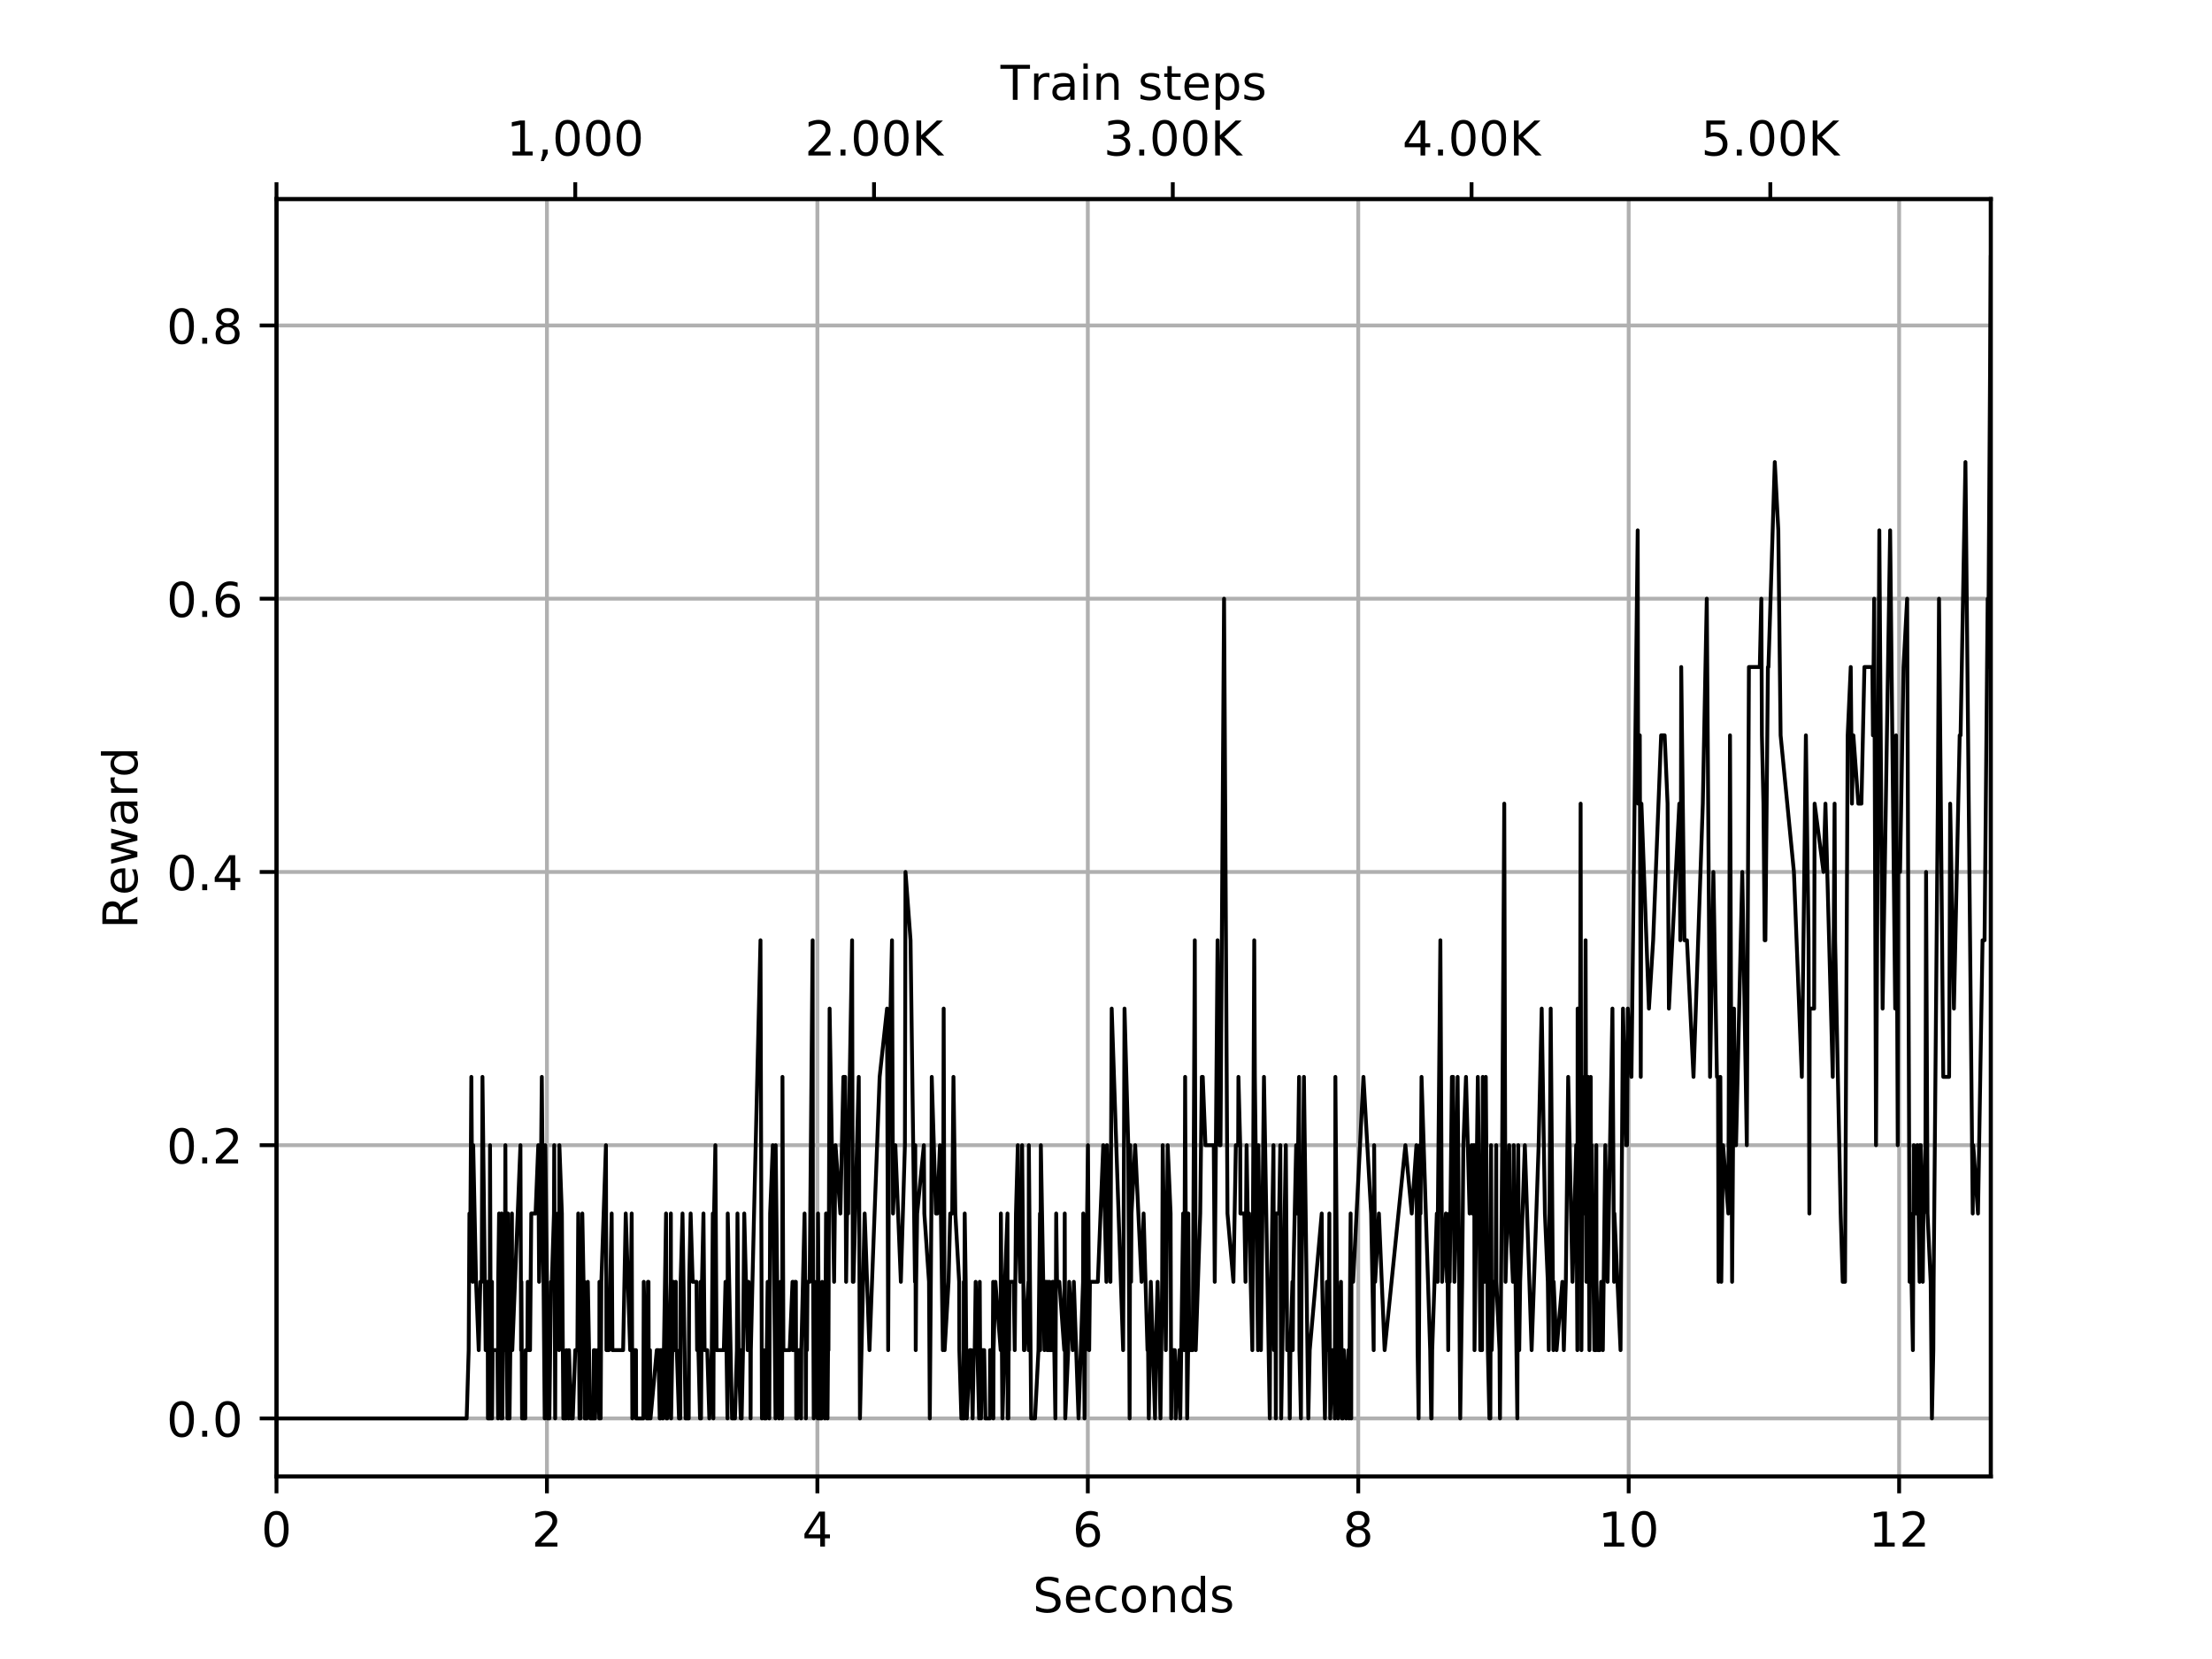 <?xml version="1.0" encoding="utf-8" standalone="no"?>
<!DOCTYPE svg PUBLIC "-//W3C//DTD SVG 1.1//EN"
  "http://www.w3.org/Graphics/SVG/1.1/DTD/svg11.dtd">
<!-- Created with matplotlib (https://matplotlib.org/) -->
<svg height="345.6pt" version="1.1" viewBox="0 0 460.8 345.6" width="460.8pt" xmlns="http://www.w3.org/2000/svg" xmlns:xlink="http://www.w3.org/1999/xlink">
 <defs>
  <style type="text/css">
*{stroke-linecap:butt;stroke-linejoin:round;}
  </style>
 </defs>
 <g id="figure_1">
  <g id="patch_1">
   <path d="M 0 345.6
L 460.8 345.6
L 460.8 0
L 0 0
z
" style="fill:#ffffff;"/>
  </g>
  <g id="axes_1">
   <g id="patch_2">
    <path d="M 57.6 307.584
L 414.72 307.584
L 414.72 41.472
L 57.6 41.472
z
" style="fill:#ffffff;"/>
   </g>
   <g id="matplotlib.axis_1">
    <g id="xtick_1">
     <g id="line2d_1">
      <path clip-path="url(#p92e8fdfe75)" d="M 57.6 307.584
L 57.6 41.472
" style="fill:none;stroke:#b0b0b0;stroke-linecap:square;stroke-width:0.8;"/>
     </g>
     <g id="line2d_2">
      <defs>
       <path d="M 0 0
L 0 3.5
" id="mfa747bf533" style="stroke:#000000;stroke-width:0.8;"/>
      </defs>
      <g>
       <use style="stroke:#000000;stroke-width:0.8;" x="57.6" xlink:href="#mfa747bf533" y="307.584"/>
      </g>
     </g>
     <g id="text_1">
      <!-- 0 -->
      <defs>
       <path d="M 31.781 66.406
Q 24.172 66.406 20.328 58.906
Q 16.5 51.422 16.5 36.375
Q 16.5 21.391 20.328 13.891
Q 24.172 6.391 31.781 6.391
Q 39.453 6.391 43.281 13.891
Q 47.125 21.391 47.125 36.375
Q 47.125 51.422 43.281 58.906
Q 39.453 66.406 31.781 66.406
z
M 31.781 74.219
Q 44.047 74.219 50.516 64.516
Q 56.984 54.828 56.984 36.375
Q 56.984 17.969 50.516 8.266
Q 44.047 -1.422 31.781 -1.422
Q 19.531 -1.422 13.062 8.266
Q 6.594 17.969 6.594 36.375
Q 6.594 54.828 13.062 64.516
Q 19.531 74.219 31.781 74.219
z
" id="DejaVuSans-48"/>
      </defs>
      <g transform="translate(54.419 322.182)scale(0.1 -0.1)">
       <use xlink:href="#DejaVuSans-48"/>
      </g>
     </g>
    </g>
    <g id="xtick_2">
     <g id="line2d_3">
      <path clip-path="url(#p92e8fdfe75)" d="M 113.937 307.584
L 113.937 41.472
" style="fill:none;stroke:#b0b0b0;stroke-linecap:square;stroke-width:0.8;"/>
     </g>
     <g id="line2d_4">
      <g>
       <use style="stroke:#000000;stroke-width:0.8;" x="113.937" xlink:href="#mfa747bf533" y="307.584"/>
      </g>
     </g>
     <g id="text_2">
      <!-- 2 -->
      <defs>
       <path d="M 19.188 8.297
L 53.609 8.297
L 53.609 0
L 7.328 0
L 7.328 8.297
Q 12.938 14.109 22.625 23.891
Q 32.328 33.688 34.812 36.531
Q 39.547 41.844 41.422 45.531
Q 43.312 49.219 43.312 52.781
Q 43.312 58.594 39.234 62.25
Q 35.156 65.922 28.609 65.922
Q 23.969 65.922 18.812 64.312
Q 13.672 62.703 7.812 59.422
L 7.812 69.391
Q 13.766 71.781 18.938 73
Q 24.125 74.219 28.422 74.219
Q 39.75 74.219 46.484 68.547
Q 53.219 62.891 53.219 53.422
Q 53.219 48.922 51.531 44.891
Q 49.859 40.875 45.406 35.406
Q 44.188 33.984 37.641 27.219
Q 31.109 20.453 19.188 8.297
z
" id="DejaVuSans-50"/>
      </defs>
      <g transform="translate(110.756 322.182)scale(0.1 -0.1)">
       <use xlink:href="#DejaVuSans-50"/>
      </g>
     </g>
    </g>
    <g id="xtick_3">
     <g id="line2d_5">
      <path clip-path="url(#p92e8fdfe75)" d="M 170.275 307.584
L 170.275 41.472
" style="fill:none;stroke:#b0b0b0;stroke-linecap:square;stroke-width:0.8;"/>
     </g>
     <g id="line2d_6">
      <g>
       <use style="stroke:#000000;stroke-width:0.8;" x="170.275" xlink:href="#mfa747bf533" y="307.584"/>
      </g>
     </g>
     <g id="text_3">
      <!-- 4 -->
      <defs>
       <path d="M 37.797 64.312
L 12.891 25.391
L 37.797 25.391
z
M 35.203 72.906
L 47.609 72.906
L 47.609 25.391
L 58.016 25.391
L 58.016 17.188
L 47.609 17.188
L 47.609 0
L 37.797 0
L 37.797 17.188
L 4.891 17.188
L 4.891 26.703
z
" id="DejaVuSans-52"/>
      </defs>
      <g transform="translate(167.093 322.182)scale(0.1 -0.1)">
       <use xlink:href="#DejaVuSans-52"/>
      </g>
     </g>
    </g>
    <g id="xtick_4">
     <g id="line2d_7">
      <path clip-path="url(#p92e8fdfe75)" d="M 226.612 307.584
L 226.612 41.472
" style="fill:none;stroke:#b0b0b0;stroke-linecap:square;stroke-width:0.8;"/>
     </g>
     <g id="line2d_8">
      <g>
       <use style="stroke:#000000;stroke-width:0.8;" x="226.612" xlink:href="#mfa747bf533" y="307.584"/>
      </g>
     </g>
     <g id="text_4">
      <!-- 6 -->
      <defs>
       <path d="M 33.016 40.375
Q 26.375 40.375 22.484 35.828
Q 18.609 31.297 18.609 23.391
Q 18.609 15.531 22.484 10.953
Q 26.375 6.391 33.016 6.391
Q 39.656 6.391 43.531 10.953
Q 47.406 15.531 47.406 23.391
Q 47.406 31.297 43.531 35.828
Q 39.656 40.375 33.016 40.375
z
M 52.594 71.297
L 52.594 62.312
Q 48.875 64.062 45.094 64.984
Q 41.312 65.922 37.594 65.922
Q 27.828 65.922 22.672 59.328
Q 17.531 52.734 16.797 39.406
Q 19.672 43.656 24.016 45.922
Q 28.375 48.188 33.594 48.188
Q 44.578 48.188 50.953 41.516
Q 57.328 34.859 57.328 23.391
Q 57.328 12.156 50.688 5.359
Q 44.047 -1.422 33.016 -1.422
Q 20.359 -1.422 13.672 8.266
Q 6.984 17.969 6.984 36.375
Q 6.984 53.656 15.188 63.938
Q 23.391 74.219 37.203 74.219
Q 40.922 74.219 44.703 73.484
Q 48.484 72.75 52.594 71.297
z
" id="DejaVuSans-54"/>
      </defs>
      <g transform="translate(223.431 322.182)scale(0.1 -0.1)">
       <use xlink:href="#DejaVuSans-54"/>
      </g>
     </g>
    </g>
    <g id="xtick_5">
     <g id="line2d_9">
      <path clip-path="url(#p92e8fdfe75)" d="M 282.949 307.584
L 282.949 41.472
" style="fill:none;stroke:#b0b0b0;stroke-linecap:square;stroke-width:0.8;"/>
     </g>
     <g id="line2d_10">
      <g>
       <use style="stroke:#000000;stroke-width:0.8;" x="282.949" xlink:href="#mfa747bf533" y="307.584"/>
      </g>
     </g>
     <g id="text_5">
      <!-- 8 -->
      <defs>
       <path d="M 31.781 34.625
Q 24.75 34.625 20.719 30.859
Q 16.703 27.094 16.703 20.516
Q 16.703 13.922 20.719 10.156
Q 24.75 6.391 31.781 6.391
Q 38.812 6.391 42.859 10.172
Q 46.922 13.969 46.922 20.516
Q 46.922 27.094 42.891 30.859
Q 38.875 34.625 31.781 34.625
z
M 21.922 38.812
Q 15.578 40.375 12.031 44.719
Q 8.5 49.078 8.5 55.328
Q 8.5 64.062 14.719 69.141
Q 20.953 74.219 31.781 74.219
Q 42.672 74.219 48.875 69.141
Q 55.078 64.062 55.078 55.328
Q 55.078 49.078 51.531 44.719
Q 48 40.375 41.703 38.812
Q 48.828 37.156 52.797 32.312
Q 56.781 27.484 56.781 20.516
Q 56.781 9.906 50.312 4.234
Q 43.844 -1.422 31.781 -1.422
Q 19.734 -1.422 13.25 4.234
Q 6.781 9.906 6.781 20.516
Q 6.781 27.484 10.781 32.312
Q 14.797 37.156 21.922 38.812
z
M 18.312 54.391
Q 18.312 48.734 21.844 45.562
Q 25.391 42.391 31.781 42.391
Q 38.141 42.391 41.719 45.562
Q 45.312 48.734 45.312 54.391
Q 45.312 60.062 41.719 63.234
Q 38.141 66.406 31.781 66.406
Q 25.391 66.406 21.844 63.234
Q 18.312 60.062 18.312 54.391
z
" id="DejaVuSans-56"/>
      </defs>
      <g transform="translate(279.768 322.182)scale(0.1 -0.1)">
       <use xlink:href="#DejaVuSans-56"/>
      </g>
     </g>
    </g>
    <g id="xtick_6">
     <g id="line2d_11">
      <path clip-path="url(#p92e8fdfe75)" d="M 339.286 307.584
L 339.286 41.472
" style="fill:none;stroke:#b0b0b0;stroke-linecap:square;stroke-width:0.8;"/>
     </g>
     <g id="line2d_12">
      <g>
       <use style="stroke:#000000;stroke-width:0.8;" x="339.286" xlink:href="#mfa747bf533" y="307.584"/>
      </g>
     </g>
     <g id="text_6">
      <!-- 10 -->
      <defs>
       <path d="M 12.406 8.297
L 28.516 8.297
L 28.516 63.922
L 10.984 60.406
L 10.984 69.391
L 28.422 72.906
L 38.281 72.906
L 38.281 8.297
L 54.391 8.297
L 54.391 0
L 12.406 0
z
" id="DejaVuSans-49"/>
      </defs>
      <g transform="translate(332.924 322.182)scale(0.1 -0.1)">
       <use xlink:href="#DejaVuSans-49"/>
       <use x="63.623" xlink:href="#DejaVuSans-48"/>
      </g>
     </g>
    </g>
    <g id="xtick_7">
     <g id="line2d_13">
      <path clip-path="url(#p92e8fdfe75)" d="M 395.624 307.584
L 395.624 41.472
" style="fill:none;stroke:#b0b0b0;stroke-linecap:square;stroke-width:0.8;"/>
     </g>
     <g id="line2d_14">
      <g>
       <use style="stroke:#000000;stroke-width:0.8;" x="395.624" xlink:href="#mfa747bf533" y="307.584"/>
      </g>
     </g>
     <g id="text_7">
      <!-- 12 -->
      <g transform="translate(389.261 322.182)scale(0.1 -0.1)">
       <use xlink:href="#DejaVuSans-49"/>
       <use x="63.623" xlink:href="#DejaVuSans-50"/>
      </g>
     </g>
    </g>
    <g id="text_8">
     <!-- Seconds -->
     <defs>
      <path d="M 53.516 70.516
L 53.516 60.891
Q 47.906 63.578 42.922 64.891
Q 37.938 66.219 33.297 66.219
Q 25.25 66.219 20.875 63.094
Q 16.5 59.969 16.5 54.203
Q 16.5 49.359 19.406 46.891
Q 22.312 44.438 30.422 42.922
L 36.375 41.703
Q 47.406 39.594 52.656 34.297
Q 57.906 29 57.906 20.125
Q 57.906 9.516 50.797 4.047
Q 43.703 -1.422 29.984 -1.422
Q 24.812 -1.422 18.969 -0.25
Q 13.141 0.922 6.891 3.219
L 6.891 13.375
Q 12.891 10.016 18.656 8.297
Q 24.422 6.594 29.984 6.594
Q 38.422 6.594 43.016 9.906
Q 47.609 13.234 47.609 19.391
Q 47.609 24.75 44.312 27.781
Q 41.016 30.812 33.5 32.328
L 27.484 33.5
Q 16.453 35.688 11.516 40.375
Q 6.594 45.062 6.594 53.422
Q 6.594 63.094 13.406 68.656
Q 20.219 74.219 32.172 74.219
Q 37.312 74.219 42.625 73.281
Q 47.953 72.359 53.516 70.516
z
" id="DejaVuSans-83"/>
      <path d="M 56.203 29.594
L 56.203 25.203
L 14.891 25.203
Q 15.484 15.922 20.484 11.062
Q 25.484 6.203 34.422 6.203
Q 39.594 6.203 44.453 7.469
Q 49.312 8.734 54.109 11.281
L 54.109 2.781
Q 49.266 0.734 44.188 -0.344
Q 39.109 -1.422 33.891 -1.422
Q 20.797 -1.422 13.156 6.188
Q 5.516 13.812 5.516 26.812
Q 5.516 40.234 12.766 48.109
Q 20.016 56 32.328 56
Q 43.359 56 49.781 48.891
Q 56.203 41.797 56.203 29.594
z
M 47.219 32.234
Q 47.125 39.594 43.094 43.984
Q 39.062 48.391 32.422 48.391
Q 24.906 48.391 20.391 44.141
Q 15.875 39.891 15.188 32.172
z
" id="DejaVuSans-101"/>
      <path d="M 48.781 52.594
L 48.781 44.188
Q 44.969 46.297 41.141 47.344
Q 37.312 48.391 33.406 48.391
Q 24.656 48.391 19.812 42.844
Q 14.984 37.312 14.984 27.297
Q 14.984 17.281 19.812 11.734
Q 24.656 6.203 33.406 6.203
Q 37.312 6.203 41.141 7.25
Q 44.969 8.297 48.781 10.406
L 48.781 2.094
Q 45.016 0.344 40.984 -0.531
Q 36.969 -1.422 32.422 -1.422
Q 20.062 -1.422 12.781 6.344
Q 5.516 14.109 5.516 27.297
Q 5.516 40.672 12.859 48.328
Q 20.219 56 33.016 56
Q 37.156 56 41.109 55.141
Q 45.062 54.297 48.781 52.594
z
" id="DejaVuSans-99"/>
      <path d="M 30.609 48.391
Q 23.391 48.391 19.188 42.75
Q 14.984 37.109 14.984 27.297
Q 14.984 17.484 19.156 11.844
Q 23.344 6.203 30.609 6.203
Q 37.797 6.203 41.984 11.859
Q 46.188 17.531 46.188 27.297
Q 46.188 37.016 41.984 42.703
Q 37.797 48.391 30.609 48.391
z
M 30.609 56
Q 42.328 56 49.016 48.375
Q 55.719 40.766 55.719 27.297
Q 55.719 13.875 49.016 6.219
Q 42.328 -1.422 30.609 -1.422
Q 18.844 -1.422 12.172 6.219
Q 5.516 13.875 5.516 27.297
Q 5.516 40.766 12.172 48.375
Q 18.844 56 30.609 56
z
" id="DejaVuSans-111"/>
      <path d="M 54.891 33.016
L 54.891 0
L 45.906 0
L 45.906 32.719
Q 45.906 40.484 42.875 44.328
Q 39.844 48.188 33.797 48.188
Q 26.516 48.188 22.312 43.547
Q 18.109 38.922 18.109 30.906
L 18.109 0
L 9.078 0
L 9.078 54.688
L 18.109 54.688
L 18.109 46.188
Q 21.344 51.125 25.703 53.562
Q 30.078 56 35.797 56
Q 45.219 56 50.047 50.172
Q 54.891 44.344 54.891 33.016
z
" id="DejaVuSans-110"/>
      <path d="M 45.406 46.391
L 45.406 75.984
L 54.391 75.984
L 54.391 0
L 45.406 0
L 45.406 8.203
Q 42.578 3.328 38.25 0.953
Q 33.938 -1.422 27.875 -1.422
Q 17.969 -1.422 11.734 6.484
Q 5.516 14.406 5.516 27.297
Q 5.516 40.188 11.734 48.094
Q 17.969 56 27.875 56
Q 33.938 56 38.25 53.625
Q 42.578 51.266 45.406 46.391
z
M 14.797 27.297
Q 14.797 17.391 18.875 11.75
Q 22.953 6.109 30.078 6.109
Q 37.203 6.109 41.297 11.75
Q 45.406 17.391 45.406 27.297
Q 45.406 37.203 41.297 42.844
Q 37.203 48.484 30.078 48.484
Q 22.953 48.484 18.875 42.844
Q 14.797 37.203 14.797 27.297
z
" id="DejaVuSans-100"/>
      <path d="M 44.281 53.078
L 44.281 44.578
Q 40.484 46.531 36.375 47.5
Q 32.281 48.484 27.875 48.484
Q 21.188 48.484 17.844 46.438
Q 14.5 44.391 14.5 40.281
Q 14.5 37.156 16.891 35.375
Q 19.281 33.594 26.516 31.984
L 29.594 31.297
Q 39.156 29.25 43.188 25.516
Q 47.219 21.781 47.219 15.094
Q 47.219 7.469 41.188 3.016
Q 35.156 -1.422 24.609 -1.422
Q 20.219 -1.422 15.453 -0.562
Q 10.688 0.297 5.422 2
L 5.422 11.281
Q 10.406 8.688 15.234 7.391
Q 20.062 6.109 24.812 6.109
Q 31.156 6.109 34.562 8.281
Q 37.984 10.453 37.984 14.406
Q 37.984 18.062 35.516 20.016
Q 33.062 21.969 24.703 23.781
L 21.578 24.516
Q 13.234 26.266 9.516 29.906
Q 5.812 33.547 5.812 39.891
Q 5.812 47.609 11.281 51.797
Q 16.75 56 26.812 56
Q 31.781 56 36.172 55.266
Q 40.578 54.547 44.281 53.078
z
" id="DejaVuSans-115"/>
     </defs>
     <g transform="translate(215.153 335.861)scale(0.1 -0.1)">
      <use xlink:href="#DejaVuSans-83"/>
      <use x="63.477" xlink:href="#DejaVuSans-101"/>
      <use x="125" xlink:href="#DejaVuSans-99"/>
      <use x="179.98" xlink:href="#DejaVuSans-111"/>
      <use x="241.162" xlink:href="#DejaVuSans-110"/>
      <use x="304.541" xlink:href="#DejaVuSans-100"/>
      <use x="368.018" xlink:href="#DejaVuSans-115"/>
     </g>
    </g>
   </g>
   <g id="matplotlib.axis_2">
    <g id="ytick_1">
     <g id="line2d_15">
      <path clip-path="url(#p92e8fdfe75)" d="M 57.6 295.488
L 414.72 295.488
" style="fill:none;stroke:#b0b0b0;stroke-linecap:square;stroke-width:0.8;"/>
     </g>
     <g id="line2d_16">
      <defs>
       <path d="M 0 0
L -3.5 0
" id="m1d9b647644" style="stroke:#000000;stroke-width:0.8;"/>
      </defs>
      <g>
       <use style="stroke:#000000;stroke-width:0.8;" x="57.6" xlink:href="#m1d9b647644" y="295.488"/>
      </g>
     </g>
     <g id="text_9">
      <!-- 0.0 -->
      <defs>
       <path d="M 10.688 12.406
L 21 12.406
L 21 0
L 10.688 0
z
" id="DejaVuSans-46"/>
      </defs>
      <g transform="translate(34.697 299.287)scale(0.1 -0.1)">
       <use xlink:href="#DejaVuSans-48"/>
       <use x="63.623" xlink:href="#DejaVuSans-46"/>
       <use x="95.41" xlink:href="#DejaVuSans-48"/>
      </g>
     </g>
    </g>
    <g id="ytick_2">
     <g id="line2d_17">
      <path clip-path="url(#p92e8fdfe75)" d="M 57.6 238.566
L 414.72 238.566
" style="fill:none;stroke:#b0b0b0;stroke-linecap:square;stroke-width:0.8;"/>
     </g>
     <g id="line2d_18">
      <g>
       <use style="stroke:#000000;stroke-width:0.8;" x="57.6" xlink:href="#m1d9b647644" y="238.566"/>
      </g>
     </g>
     <g id="text_10">
      <!-- 0.2 -->
      <g transform="translate(34.697 242.365)scale(0.1 -0.1)">
       <use xlink:href="#DejaVuSans-48"/>
       <use x="63.623" xlink:href="#DejaVuSans-46"/>
       <use x="95.41" xlink:href="#DejaVuSans-50"/>
      </g>
     </g>
    </g>
    <g id="ytick_3">
     <g id="line2d_19">
      <path clip-path="url(#p92e8fdfe75)" d="M 57.6 181.643
L 414.72 181.643
" style="fill:none;stroke:#b0b0b0;stroke-linecap:square;stroke-width:0.8;"/>
     </g>
     <g id="line2d_20">
      <g>
       <use style="stroke:#000000;stroke-width:0.8;" x="57.6" xlink:href="#m1d9b647644" y="181.643"/>
      </g>
     </g>
     <g id="text_11">
      <!-- 0.4 -->
      <g transform="translate(34.697 185.443)scale(0.1 -0.1)">
       <use xlink:href="#DejaVuSans-48"/>
       <use x="63.623" xlink:href="#DejaVuSans-46"/>
       <use x="95.41" xlink:href="#DejaVuSans-52"/>
      </g>
     </g>
    </g>
    <g id="ytick_4">
     <g id="line2d_21">
      <path clip-path="url(#p92e8fdfe75)" d="M 57.6 124.721
L 414.72 124.721
" style="fill:none;stroke:#b0b0b0;stroke-linecap:square;stroke-width:0.8;"/>
     </g>
     <g id="line2d_22">
      <g>
       <use style="stroke:#000000;stroke-width:0.8;" x="57.6" xlink:href="#m1d9b647644" y="124.721"/>
      </g>
     </g>
     <g id="text_12">
      <!-- 0.6 -->
      <g transform="translate(34.697 128.52)scale(0.1 -0.1)">
       <use xlink:href="#DejaVuSans-48"/>
       <use x="63.623" xlink:href="#DejaVuSans-46"/>
       <use x="95.41" xlink:href="#DejaVuSans-54"/>
      </g>
     </g>
    </g>
    <g id="ytick_5">
     <g id="line2d_23">
      <path clip-path="url(#p92e8fdfe75)" d="M 57.6 67.799
L 414.72 67.799
" style="fill:none;stroke:#b0b0b0;stroke-linecap:square;stroke-width:0.8;"/>
     </g>
     <g id="line2d_24">
      <g>
       <use style="stroke:#000000;stroke-width:0.8;" x="57.6" xlink:href="#m1d9b647644" y="67.799"/>
      </g>
     </g>
     <g id="text_13">
      <!-- 0.8 -->
      <g transform="translate(34.697 71.598)scale(0.1 -0.1)">
       <use xlink:href="#DejaVuSans-48"/>
       <use x="63.623" xlink:href="#DejaVuSans-46"/>
       <use x="95.41" xlink:href="#DejaVuSans-56"/>
      </g>
     </g>
    </g>
    <g id="text_14">
     <!-- Reward -->
     <defs>
      <path d="M 44.391 34.188
Q 47.562 33.109 50.562 29.594
Q 53.562 26.078 56.594 19.922
L 66.609 0
L 56 0
L 46.688 18.703
Q 43.062 26.031 39.672 28.422
Q 36.281 30.812 30.422 30.812
L 19.672 30.812
L 19.672 0
L 9.812 0
L 9.812 72.906
L 32.078 72.906
Q 44.578 72.906 50.734 67.672
Q 56.891 62.453 56.891 51.906
Q 56.891 45.016 53.688 40.469
Q 50.484 35.938 44.391 34.188
z
M 19.672 64.797
L 19.672 38.922
L 32.078 38.922
Q 39.203 38.922 42.844 42.219
Q 46.484 45.516 46.484 51.906
Q 46.484 58.297 42.844 61.547
Q 39.203 64.797 32.078 64.797
z
" id="DejaVuSans-82"/>
      <path d="M 4.203 54.688
L 13.188 54.688
L 24.422 12.016
L 35.594 54.688
L 46.188 54.688
L 57.422 12.016
L 68.609 54.688
L 77.594 54.688
L 63.281 0
L 52.688 0
L 40.922 44.828
L 29.109 0
L 18.5 0
z
" id="DejaVuSans-119"/>
      <path d="M 34.281 27.484
Q 23.391 27.484 19.188 25
Q 14.984 22.516 14.984 16.5
Q 14.984 11.719 18.141 8.906
Q 21.297 6.109 26.703 6.109
Q 34.188 6.109 38.703 11.406
Q 43.219 16.703 43.219 25.484
L 43.219 27.484
z
M 52.203 31.203
L 52.203 0
L 43.219 0
L 43.219 8.297
Q 40.141 3.328 35.547 0.953
Q 30.953 -1.422 24.312 -1.422
Q 15.922 -1.422 10.953 3.297
Q 6 8.016 6 15.922
Q 6 25.141 12.172 29.828
Q 18.359 34.516 30.609 34.516
L 43.219 34.516
L 43.219 35.406
Q 43.219 41.609 39.141 45
Q 35.062 48.391 27.688 48.391
Q 23 48.391 18.547 47.266
Q 14.109 46.141 10.016 43.891
L 10.016 52.203
Q 14.938 54.109 19.578 55.047
Q 24.219 56 28.609 56
Q 40.484 56 46.344 49.844
Q 52.203 43.703 52.203 31.203
z
" id="DejaVuSans-97"/>
      <path d="M 41.109 46.297
Q 39.594 47.172 37.812 47.578
Q 36.031 48 33.891 48
Q 26.266 48 22.188 43.047
Q 18.109 38.094 18.109 28.812
L 18.109 0
L 9.078 0
L 9.078 54.688
L 18.109 54.688
L 18.109 46.188
Q 20.953 51.172 25.484 53.578
Q 30.031 56 36.531 56
Q 37.453 56 38.578 55.875
Q 39.703 55.766 41.062 55.516
z
" id="DejaVuSans-114"/>
     </defs>
     <g transform="translate(28.617 193.458)rotate(-90)scale(0.1 -0.1)">
      <use xlink:href="#DejaVuSans-82"/>
      <use x="69.42" xlink:href="#DejaVuSans-101"/>
      <use x="130.943" xlink:href="#DejaVuSans-119"/>
      <use x="212.73" xlink:href="#DejaVuSans-97"/>
      <use x="274.01" xlink:href="#DejaVuSans-114"/>
      <use x="315.107" xlink:href="#DejaVuSans-100"/>
     </g>
    </g>
   </g>
   <g id="line2d_25">
    <path clip-path="url(#p92e8fdfe75)" d="M 57.6 295.488
L 97.218 295.488
L 97.635 281.257
L 97.791 252.796
L 98 252.796
L 98.189 224.335
L 98.486 267.027
L 98.578 238.566
L 99.171 267.027
L 99.728 281.257
L 100.063 267.027
L 100.35 267.027
L 100.506 224.335
L 101.17 281.257
L 101.409 281.257
L 101.585 267.027
L 101.647 295.488
L 101.997 295.488
L 102.083 238.566
L 102.275 295.488
L 102.36 295.488
L 102.48 267.027
L 102.51 295.488
L 102.628 281.257
L 103.619 281.257
L 103.748 295.488
L 103.779 267.027
L 103.969 252.796
L 104.369 295.488
L 104.493 252.796
L 104.649 295.488
L 104.77 281.257
L 105.125 281.257
L 105.28 238.566
L 105.418 281.257
L 105.47 267.027
L 105.701 295.488
L 105.814 252.796
L 105.845 295.488
L 105.903 281.257
L 106.103 267.027
L 106.143 295.488
L 106.645 252.796
L 106.721 281.257
L 108.416 238.566
L 108.557 281.257
L 108.618 267.027
L 108.754 295.488
L 109.423 295.488
L 109.495 281.257
L 109.864 281.257
L 109.939 267.027
L 110.221 281.257
L 110.418 281.257
L 110.677 252.796
L 111.566 252.796
L 112.133 238.566
L 112.308 267.027
L 112.598 252.796
L 112.871 224.335
L 113.469 295.488
L 113.595 238.566
L 113.933 267.027
L 114.042 295.488
L 114.443 295.488
L 114.779 267.027
L 114.959 267.027
L 115.399 252.796
L 115.456 238.566
L 115.652 295.488
L 115.745 267.027
L 115.785 281.257
L 116.123 267.027
L 116.203 252.796
L 116.459 281.257
L 116.53 238.566
L 117.05 252.796
L 117.351 295.488
L 117.444 281.257
L 117.495 295.488
L 117.888 295.488
L 118.047 281.257
L 118.45 295.488
L 118.532 281.257
L 118.998 295.488
L 119.318 295.488
L 119.834 281.257
L 120.275 281.257
L 120.462 252.796
L 120.721 295.488
L 120.931 295.488
L 121.308 252.796
L 121.563 267.027
L 121.767 267.027
L 121.817 295.488
L 122.236 295.488
L 122.457 267.027
L 122.969 295.488
L 123.672 295.488
L 123.713 281.257
L 123.888 295.488
L 123.93 281.257
L 123.955 295.488
L 124.509 281.257
L 124.844 295.488
L 124.877 267.027
L 125.126 295.488
L 125.275 267.027
L 126.229 238.566
L 126.331 281.257
L 126.836 281.257
L 127.423 252.796
L 127.579 281.257
L 129.809 281.257
L 130.351 252.796
L 131.276 281.257
L 131.592 252.796
L 131.728 295.488
L 132.139 281.257
L 132.487 281.257
L 132.517 295.488
L 134.009 295.488
L 134.105 267.027
L 134.752 295.488
L 134.893 295.488
L 134.977 267.027
L 135.094 267.027
L 135.158 295.488
L 135.276 281.257
L 135.4 281.257
L 135.516 295.488
L 136.817 281.257
L 137.155 281.257
L 137.43 295.488
L 137.511 281.257
L 137.568 295.488
L 137.596 281.257
L 137.862 281.257
L 138.082 295.488
L 138.751 252.796
L 138.849 295.488
L 138.992 295.488
L 139.715 267.027
L 139.751 252.796
L 139.807 295.488
L 140.289 267.027
L 140.326 281.257
L 140.654 281.257
L 140.79 267.027
L 140.851 281.257
L 140.99 281.257
L 141.451 295.488
L 141.721 295.488
L 141.789 267.027
L 142.182 252.796
L 142.822 295.488
L 143.471 295.488
L 143.564 267.027
L 143.873 252.796
L 144.302 267.027
L 145.091 267.027
L 145.218 281.257
L 145.489 281.257
L 145.828 295.488
L 145.949 267.027
L 146.035 295.488
L 146.239 267.027
L 146.544 252.796
L 146.78 281.257
L 147.34 281.257
L 147.769 295.488
L 148.275 281.257
L 148.492 252.796
L 148.609 295.488
L 148.751 252.796
L 149.022 238.566
L 149.279 281.257
L 150.784 281.257
L 151.135 267.027
L 151.548 295.488
L 151.603 252.796
L 152.5 295.488
L 153.109 295.488
L 153.507 281.257
L 153.629 252.796
L 153.857 281.257
L 154.315 295.488
L 154.359 281.257
L 154.5 295.488
L 154.785 281.257
L 155.042 252.796
L 155.75 281.257
L 155.935 267.027
L 156.302 281.257
L 156.365 295.488
L 156.417 281.257
L 158.423 195.874
L 158.726 295.488
L 159.011 281.257
L 159.255 295.488
L 159.409 295.488
L 159.49 281.257
L 159.559 295.488
L 159.911 267.027
L 159.982 267.027
L 160.252 295.488
L 160.431 252.796
L 160.994 238.566
L 161.553 295.488
L 161.586 238.566
L 162.062 281.257
L 162.189 281.257
L 162.304 295.488
L 162.439 281.257
L 162.556 281.257
L 162.615 267.027
L 162.678 281.257
L 162.93 295.488
L 163.003 224.335
L 163.196 281.257
L 164.514 281.257
L 165.09 267.027
L 165.118 281.257
L 165.215 267.027
L 165.311 281.257
L 165.496 281.257
L 165.628 267.027
L 165.792 267.027
L 165.867 295.488
L 166.08 295.488
L 166.413 281.257
L 166.802 281.257
L 166.876 295.488
L 166.93 281.257
L 167.606 252.796
L 167.744 267.027
L 167.888 295.488
L 167.943 267.027
L 168.103 281.257
L 168.22 267.027
L 168.668 267.027
L 169.286 195.874
L 169.333 252.796
L 169.516 295.488
L 169.718 267.027
L 170.328 295.488
L 170.415 252.796
L 170.496 267.027
L 170.529 295.488
L 171.128 295.488
L 171.276 267.027
L 171.85 295.488
L 172.079 252.796
L 172.267 267.027
L 172.386 295.488
L 172.497 281.257
L 172.581 281.257
L 172.823 210.104
L 173.758 267.027
L 174.056 238.566
L 175.064 252.796
L 175.69 224.335
L 176.064 224.335
L 176.263 267.027
L 176.447 252.796
L 176.696 252.796
L 176.772 238.566
L 177.506 195.874
L 177.664 267.027
L 177.795 267.027
L 178.896 224.335
L 179.144 295.488
L 180.125 252.796
L 181.129 281.257
L 183.248 224.335
L 184.786 210.104
L 185.021 281.257
L 185.084 267.027
L 185.204 224.335
L 185.819 195.874
L 186.038 252.796
L 186.52 238.566
L 187.665 267.027
L 188.509 238.566
L 188.632 181.643
L 189.681 195.874
L 190.61 267.027
L 190.665 238.566
L 190.763 281.257
L 190.854 267.027
L 191.062 252.796
L 192.455 238.566
L 192.559 252.796
L 193.529 267.027
L 193.695 295.488
L 194.016 252.796
L 194.101 224.335
L 194.975 252.796
L 195.249 252.796
L 195.806 238.566
L 196.413 281.257
L 196.586 210.104
L 196.787 281.257
L 197.601 267.027
L 197.95 252.796
L 198.362 252.796
L 198.623 224.335
L 199.014 252.796
L 199.81 267.027
L 199.848 281.257
L 200.27 295.488
L 200.743 295.488
L 200.78 267.027
L 200.811 295.488
L 200.968 252.796
L 201.173 267.027
L 201.398 295.488
L 202.039 281.257
L 202.311 281.257
L 202.618 295.488
L 202.845 281.257
L 203.049 281.257
L 203.248 267.027
L 203.961 295.488
L 204.098 267.027
L 204.167 281.257
L 204.362 295.488
L 204.548 281.257
L 205.024 281.257
L 205.284 295.488
L 206.222 295.488
L 206.253 281.257
L 206.82 281.257
L 206.893 267.027
L 206.929 295.488
L 206.977 281.257
L 207.361 267.027
L 208.459 281.257
L 208.501 252.796
L 208.821 295.488
L 209.253 281.257
L 209.352 267.027
L 209.877 252.796
L 209.913 295.488
L 210.057 295.488
L 210.151 267.027
L 210.197 281.257
L 210.281 267.027
L 211.161 267.027
L 211.385 281.257
L 211.642 252.796
L 212.032 238.566
L 212.084 252.796
L 212.539 267.027
L 212.79 252.796
L 212.926 238.566
L 213.308 281.257
L 213.398 281.257
L 214.245 267.027
L 214.285 281.257
L 214.326 238.566
L 214.809 295.488
L 215.61 295.488
L 216.33 281.257
L 216.651 252.796
L 216.689 281.257
L 216.827 238.566
L 217.575 281.257
L 217.745 267.027
L 218.023 267.027
L 218.157 281.257
L 218.295 267.027
L 218.405 281.257
L 218.598 281.257
L 218.642 267.027
L 218.798 281.257
L 219.133 281.257
L 219.256 267.027
L 219.401 267.027
L 219.854 295.488
L 220.025 252.796
L 220.196 267.027
L 220.682 267.027
L 221.706 281.257
L 221.805 252.796
L 221.912 295.488
L 222.527 281.257
L 222.733 267.027
L 223.473 281.257
L 223.698 267.027
L 224.681 295.488
L 225.616 267.027
L 225.659 252.796
L 225.926 295.488
L 225.997 281.257
L 226.126 281.257
L 226.638 238.566
L 226.897 281.257
L 227.053 267.027
L 228.701 267.027
L 229.827 238.566
L 230.486 267.027
L 230.596 238.566
L 231.322 267.027
L 231.589 210.104
L 233.971 281.257
L 234.259 210.104
L 235.037 238.566
L 235.322 295.488
L 235.446 238.566
L 235.623 267.027
L 235.707 252.796
L 236.476 238.566
L 237.814 267.027
L 238.231 252.796
L 239.043 281.257
L 239.172 281.257
L 239.314 295.488
L 239.735 267.027
L 240.615 295.488
L 240.76 281.257
L 241.148 267.027
L 241.745 295.488
L 242.098 267.027
L 242.216 238.566
L 242.858 281.257
L 243.252 238.566
L 243.857 252.796
L 243.98 295.488
L 244.106 281.257
L 244.737 281.257
L 244.912 295.488
L 245.707 281.257
L 245.871 295.488
L 246.468 252.796
L 246.696 281.257
L 246.884 224.335
L 247.123 281.257
L 247.246 281.257
L 247.304 295.488
L 247.51 281.257
L 247.54 252.796
L 247.75 281.257
L 248.47 281.257
L 248.897 195.874
L 249.092 281.257
L 250.026 252.796
L 250.363 224.335
L 250.555 224.335
L 251.117 238.566
L 252.849 238.566
L 253.053 267.027
L 253.644 195.874
L 254.058 238.566
L 254.253 238.566
L 254.993 124.721
L 255.707 252.796
L 256.943 267.027
L 257.449 238.566
L 257.93 238.566
L 257.988 224.335
L 258.356 238.566
L 258.404 252.796
L 259.222 252.796
L 259.461 267.027
L 259.685 238.566
L 259.913 252.796
L 260.198 252.796
L 260.886 281.257
L 261.282 195.874
L 261.408 224.335
L 262.064 281.257
L 262.145 238.566
L 262.672 281.257
L 263.306 224.335
L 264.519 295.488
L 264.577 281.257
L 265.288 238.566
L 265.401 281.257
L 265.651 252.796
L 265.772 295.488
L 265.862 252.796
L 266.465 252.796
L 266.71 238.566
L 266.889 295.488
L 267.863 238.566
L 268.143 281.257
L 268.561 281.257
L 268.68 295.488
L 268.811 281.257
L 269.235 267.027
L 269.309 281.257
L 269.397 267.027
L 270.019 238.566
L 270.226 252.796
L 270.62 224.335
L 270.691 281.257
L 271.009 295.488
L 271.143 267.027
L 271.633 224.335
L 272.545 295.488
L 272.84 281.257
L 275.338 252.796
L 275.436 267.027
L 276.009 295.488
L 276.417 267.027
L 276.746 281.257
L 276.928 252.796
L 276.951 267.027
L 277.109 295.488
L 277.585 281.257
L 277.82 281.257
L 278.062 295.488
L 278.184 224.335
L 278.736 295.488
L 278.912 281.257
L 279.352 267.027
L 279.553 295.488
L 279.739 295.488
L 279.945 281.257
L 280.438 295.488
L 280.887 281.257
L 281.029 295.488
L 281.361 252.796
L 281.488 295.488
L 281.525 267.027
L 281.88 267.027
L 284.032 224.335
L 285.636 252.796
L 286.162 281.257
L 286.26 238.566
L 286.468 267.027
L 287.25 252.796
L 288.445 281.257
L 292.77 238.566
L 294.092 252.796
L 295.071 238.566
L 295.311 281.257
L 295.522 295.488
L 295.809 238.566
L 295.92 252.796
L 296.132 224.335
L 297.933 281.257
L 298.146 295.488
L 298.225 295.488
L 298.354 281.257
L 299.319 252.796
L 299.477 267.027
L 299.532 252.796
L 300.057 195.874
L 300.414 267.027
L 301.206 252.796
L 301.441 267.027
L 301.581 267.027
L 301.69 281.257
L 301.915 252.796
L 301.993 267.027
L 302.46 224.335
L 302.704 224.335
L 302.986 267.027
L 303.283 252.796
L 303.652 224.335
L 304.193 295.488
L 304.596 267.027
L 304.847 238.566
L 305.392 224.335
L 306.148 252.796
L 306.57 238.566
L 306.731 252.796
L 306.89 238.566
L 307.113 238.566
L 307.169 281.257
L 307.858 224.335
L 308.198 252.796
L 308.37 281.257
L 308.742 281.257
L 308.898 224.335
L 309.259 267.027
L 309.518 224.335
L 309.946 281.257
L 310.27 295.488
L 310.464 295.488
L 310.617 238.566
L 310.753 281.257
L 311.132 267.027
L 311.559 267.027
L 311.694 238.566
L 311.728 267.027
L 312.377 281.257
L 312.471 295.488
L 312.932 238.566
L 313.365 167.413
L 313.63 267.027
L 314.395 238.566
L 314.515 252.796
L 315.172 267.027
L 315.335 238.566
L 316.091 295.488
L 316.276 238.566
L 316.483 281.257
L 316.675 267.027
L 317.652 238.566
L 319.065 281.257
L 320.529 238.566
L 321.167 210.104
L 321.837 252.796
L 322.438 267.027
L 322.633 281.257
L 323.038 210.104
L 323.603 281.257
L 323.657 267.027
L 324.259 281.257
L 325.466 267.027
L 325.775 281.257
L 326.192 267.027
L 326.682 224.335
L 327.582 267.027
L 328.354 238.566
L 328.598 281.257
L 328.651 210.104
L 329.118 238.566
L 329.274 167.413
L 329.438 281.257
L 329.686 238.566
L 329.985 224.335
L 330.128 252.796
L 330.307 195.874
L 330.482 267.027
L 330.594 238.566
L 330.765 252.796
L 330.824 224.335
L 331.106 281.257
L 331.378 224.335
L 331.474 267.027
L 331.6 238.566
L 332.137 281.257
L 332.491 281.257
L 332.544 238.566
L 332.578 267.027
L 332.881 281.257
L 333.266 281.257
L 333.558 267.027
L 333.9 281.257
L 334.415 238.566
L 334.891 267.027
L 335.901 210.104
L 336.247 267.027
L 336.308 252.796
L 337.59 281.257
L 338.097 210.104
L 338.769 238.566
L 338.932 238.566
L 339.106 210.104
L 339.861 224.335
L 341.164 110.49
L 341.256 167.413
L 341.596 153.182
L 341.8 224.335
L 341.94 167.413
L 343.504 210.104
L 344.383 195.874
L 346.042 153.182
L 346.775 153.182
L 347.386 167.413
L 347.666 210.104
L 349.834 167.413
L 350.043 195.874
L 350.155 181.643
L 350.228 138.952
L 350.896 195.874
L 351.426 195.874
L 352.787 224.335
L 354.729 167.413
L 355.553 124.721
L 356.233 224.335
L 356.927 181.643
L 357.672 224.335
L 357.893 224.335
L 358.008 267.027
L 358.38 224.335
L 358.578 267.027
L 358.946 238.566
L 360.045 252.796
L 360.391 153.182
L 360.829 267.027
L 361.221 210.104
L 361.457 238.566
L 361.651 238.566
L 362.953 181.643
L 363.894 238.566
L 364.331 138.952
L 366.599 138.952
L 366.916 124.721
L 367.037 153.182
L 367.358 167.413
L 367.615 195.874
L 367.766 195.874
L 368.29 138.952
L 368.401 138.952
L 369.72 96.26
L 370.455 110.49
L 370.934 153.182
L 373.707 181.643
L 375.356 224.335
L 376.201 153.182
L 376.753 195.874
L 376.926 252.796
L 376.997 210.104
L 377.916 210.104
L 378.019 167.413
L 379.867 181.643
L 380.273 167.413
L 381.795 224.335
L 382.18 167.413
L 382.288 195.874
L 383.445 252.796
L 383.868 267.027
L 384.348 267.027
L 384.907 153.182
L 385.544 138.952
L 385.795 167.413
L 386.09 153.182
L 387.123 167.413
L 387.769 167.413
L 388.392 138.952
L 390.047 138.952
L 390.169 153.182
L 390.426 124.721
L 390.806 238.566
L 391.498 110.49
L 392.181 210.104
L 393.751 110.49
L 394.805 210.104
L 394.982 153.182
L 395.334 238.566
L 395.42 181.643
L 395.815 181.643
L 396.541 138.952
L 397.293 124.721
L 397.807 267.027
L 397.92 252.796
L 398.49 281.257
L 398.678 238.566
L 399.149 252.796
L 399.406 238.566
L 399.887 267.027
L 399.939 238.566
L 400.132 238.566
L 400.549 267.027
L 400.681 252.796
L 400.727 252.796
L 401.111 238.566
L 401.238 181.643
L 401.54 252.796
L 402.195 267.027
L 402.454 295.488
L 402.746 281.257
L 402.812 267.027
L 403.682 167.413
L 403.933 124.721
L 404.819 224.335
L 406.034 224.335
L 406.257 167.413
L 407.039 210.104
L 408.239 153.182
L 408.425 153.182
L 409.437 96.26
L 410.954 252.796
L 411.064 238.566
L 412.053 252.796
L 413.002 195.874
L 413.42 195.874
L 414.07 124.721
L 414.167 138.952
L 414.72 53.568
L 414.72 53.568
" style="fill:none;stroke:#000000;stroke-linecap:square;stroke-width:0.8;"/>
   </g>
   <g id="patch_3">
    <path d="M 57.6 307.584
L 57.6 41.472
" style="fill:none;stroke:#000000;stroke-linecap:square;stroke-linejoin:miter;stroke-width:0.8;"/>
   </g>
   <g id="patch_4">
    <path d="M 414.72 307.584
L 414.72 41.472
" style="fill:none;stroke:#000000;stroke-linecap:square;stroke-linejoin:miter;stroke-width:0.8;"/>
   </g>
   <g id="patch_5">
    <path d="M 57.6 307.584
L 414.72 307.584
" style="fill:none;stroke:#000000;stroke-linecap:square;stroke-linejoin:miter;stroke-width:0.8;"/>
   </g>
   <g id="patch_6">
    <path d="M 57.6 41.472
L 414.72 41.472
" style="fill:none;stroke:#000000;stroke-linecap:square;stroke-linejoin:miter;stroke-width:0.8;"/>
   </g>
  </g>
  <g id="axes_2">
   <g id="matplotlib.axis_3">
    <g id="xtick_8">
     <g id="line2d_26">
      <defs>
       <path d="M 0 0
L 0 -3.5
" id="me5a85491fe" style="stroke:#000000;stroke-width:0.8;"/>
      </defs>
      <g>
       <use style="stroke:#000000;stroke-width:0.8;" x="57.6" xlink:href="#me5a85491fe" y="41.472"/>
      </g>
     </g>
    </g>
    <g id="xtick_9">
     <g id="line2d_27">
      <g>
       <use style="stroke:#000000;stroke-width:0.8;" x="119.838" xlink:href="#me5a85491fe" y="41.472"/>
      </g>
     </g>
     <g id="text_15">
      <!-- 1,000 -->
      <defs>
       <path d="M 11.719 12.406
L 22.016 12.406
L 22.016 4
L 14.016 -11.625
L 7.719 -11.625
L 11.719 4
z
" id="DejaVuSans-44"/>
      </defs>
      <g transform="translate(105.524 32.392)scale(0.1 -0.1)">
       <use xlink:href="#DejaVuSans-49"/>
       <use x="63.623" xlink:href="#DejaVuSans-44"/>
       <use x="95.41" xlink:href="#DejaVuSans-48"/>
       <use x="159.033" xlink:href="#DejaVuSans-48"/>
       <use x="222.656" xlink:href="#DejaVuSans-48"/>
      </g>
     </g>
    </g>
    <g id="xtick_10">
     <g id="line2d_28">
      <g>
       <use style="stroke:#000000;stroke-width:0.8;" x="182.075" xlink:href="#me5a85491fe" y="41.472"/>
      </g>
     </g>
     <g id="text_16">
      <!-- 2.00K -->
      <defs>
       <path d="M 9.812 72.906
L 19.672 72.906
L 19.672 42.094
L 52.391 72.906
L 65.094 72.906
L 28.906 38.922
L 67.672 0
L 54.688 0
L 19.672 35.109
L 19.672 0
L 9.812 0
z
" id="DejaVuSans-75"/>
      </defs>
      <g transform="translate(167.664 32.392)scale(0.1 -0.1)">
       <use xlink:href="#DejaVuSans-50"/>
       <use x="63.623" xlink:href="#DejaVuSans-46"/>
       <use x="95.41" xlink:href="#DejaVuSans-48"/>
       <use x="159.033" xlink:href="#DejaVuSans-48"/>
       <use x="222.656" xlink:href="#DejaVuSans-75"/>
      </g>
     </g>
    </g>
    <g id="xtick_11">
     <g id="line2d_29">
      <g>
       <use style="stroke:#000000;stroke-width:0.8;" x="244.313" xlink:href="#me5a85491fe" y="41.472"/>
      </g>
     </g>
     <g id="text_17">
      <!-- 3.00K -->
      <defs>
       <path d="M 40.578 39.312
Q 47.656 37.797 51.625 33
Q 55.609 28.219 55.609 21.188
Q 55.609 10.406 48.188 4.484
Q 40.766 -1.422 27.094 -1.422
Q 22.516 -1.422 17.656 -0.516
Q 12.797 0.391 7.625 2.203
L 7.625 11.719
Q 11.719 9.328 16.594 8.109
Q 21.484 6.891 26.812 6.891
Q 36.078 6.891 40.938 10.547
Q 45.797 14.203 45.797 21.188
Q 45.797 27.641 41.281 31.266
Q 36.766 34.906 28.719 34.906
L 20.219 34.906
L 20.219 43.016
L 29.109 43.016
Q 36.375 43.016 40.234 45.922
Q 44.094 48.828 44.094 54.297
Q 44.094 59.906 40.109 62.906
Q 36.141 65.922 28.719 65.922
Q 24.656 65.922 20.016 65.031
Q 15.375 64.156 9.812 62.312
L 9.812 71.094
Q 15.438 72.656 20.344 73.438
Q 25.25 74.219 29.594 74.219
Q 40.828 74.219 47.359 69.109
Q 53.906 64.016 53.906 55.328
Q 53.906 49.266 50.438 45.094
Q 46.969 40.922 40.578 39.312
z
" id="DejaVuSans-51"/>
      </defs>
      <g transform="translate(229.901 32.392)scale(0.1 -0.1)">
       <use xlink:href="#DejaVuSans-51"/>
       <use x="63.623" xlink:href="#DejaVuSans-46"/>
       <use x="95.41" xlink:href="#DejaVuSans-48"/>
       <use x="159.033" xlink:href="#DejaVuSans-48"/>
       <use x="222.656" xlink:href="#DejaVuSans-75"/>
      </g>
     </g>
    </g>
    <g id="xtick_12">
     <g id="line2d_30">
      <g>
       <use style="stroke:#000000;stroke-width:0.8;" x="306.551" xlink:href="#me5a85491fe" y="41.472"/>
      </g>
     </g>
     <g id="text_18">
      <!-- 4.00K -->
      <g transform="translate(292.139 32.392)scale(0.1 -0.1)">
       <use xlink:href="#DejaVuSans-52"/>
       <use x="63.623" xlink:href="#DejaVuSans-46"/>
       <use x="95.41" xlink:href="#DejaVuSans-48"/>
       <use x="159.033" xlink:href="#DejaVuSans-48"/>
       <use x="222.656" xlink:href="#DejaVuSans-75"/>
      </g>
     </g>
    </g>
    <g id="xtick_13">
     <g id="line2d_31">
      <g>
       <use style="stroke:#000000;stroke-width:0.8;" x="368.789" xlink:href="#me5a85491fe" y="41.472"/>
      </g>
     </g>
     <g id="text_19">
      <!-- 5.00K -->
      <defs>
       <path d="M 10.797 72.906
L 49.516 72.906
L 49.516 64.594
L 19.828 64.594
L 19.828 46.734
Q 21.969 47.469 24.109 47.828
Q 26.266 48.188 28.422 48.188
Q 40.625 48.188 47.75 41.5
Q 54.891 34.812 54.891 23.391
Q 54.891 11.625 47.562 5.094
Q 40.234 -1.422 26.906 -1.422
Q 22.312 -1.422 17.547 -0.641
Q 12.797 0.141 7.719 1.703
L 7.719 11.625
Q 12.109 9.234 16.797 8.062
Q 21.484 6.891 26.703 6.891
Q 35.156 6.891 40.078 11.328
Q 45.016 15.766 45.016 23.391
Q 45.016 31 40.078 35.438
Q 35.156 39.891 26.703 39.891
Q 22.75 39.891 18.812 39.016
Q 14.891 38.141 10.797 36.281
z
" id="DejaVuSans-53"/>
      </defs>
      <g transform="translate(354.377 32.392)scale(0.1 -0.1)">
       <use xlink:href="#DejaVuSans-53"/>
       <use x="63.623" xlink:href="#DejaVuSans-46"/>
       <use x="95.41" xlink:href="#DejaVuSans-48"/>
       <use x="159.033" xlink:href="#DejaVuSans-48"/>
       <use x="222.656" xlink:href="#DejaVuSans-75"/>
      </g>
     </g>
    </g>
    <g id="text_20">
     <!-- Train steps -->
     <defs>
      <path d="M -0.297 72.906
L 61.375 72.906
L 61.375 64.594
L 35.5 64.594
L 35.5 0
L 25.594 0
L 25.594 64.594
L -0.297 64.594
z
" id="DejaVuSans-84"/>
      <path d="M 9.422 54.688
L 18.406 54.688
L 18.406 0
L 9.422 0
z
M 9.422 75.984
L 18.406 75.984
L 18.406 64.594
L 9.422 64.594
z
" id="DejaVuSans-105"/>
      <path id="DejaVuSans-32"/>
      <path d="M 18.312 70.219
L 18.312 54.688
L 36.812 54.688
L 36.812 47.703
L 18.312 47.703
L 18.312 18.016
Q 18.312 11.328 20.141 9.422
Q 21.969 7.516 27.594 7.516
L 36.812 7.516
L 36.812 0
L 27.594 0
Q 17.188 0 13.234 3.875
Q 9.281 7.766 9.281 18.016
L 9.281 47.703
L 2.688 47.703
L 2.688 54.688
L 9.281 54.688
L 9.281 70.219
z
" id="DejaVuSans-116"/>
      <path d="M 18.109 8.203
L 18.109 -20.797
L 9.078 -20.797
L 9.078 54.688
L 18.109 54.688
L 18.109 46.391
Q 20.953 51.266 25.266 53.625
Q 29.594 56 35.594 56
Q 45.562 56 51.781 48.094
Q 58.016 40.188 58.016 27.297
Q 58.016 14.406 51.781 6.484
Q 45.562 -1.422 35.594 -1.422
Q 29.594 -1.422 25.266 0.953
Q 20.953 3.328 18.109 8.203
z
M 48.688 27.297
Q 48.688 37.203 44.609 42.844
Q 40.531 48.484 33.406 48.484
Q 26.266 48.484 22.188 42.844
Q 18.109 37.203 18.109 27.297
Q 18.109 17.391 22.188 11.75
Q 26.266 6.109 33.406 6.109
Q 40.531 6.109 44.609 11.75
Q 48.688 17.391 48.688 27.297
z
" id="DejaVuSans-112"/>
     </defs>
     <g transform="translate(208.43 20.794)scale(0.1 -0.1)">
      <use xlink:href="#DejaVuSans-84"/>
      <use x="60.865" xlink:href="#DejaVuSans-114"/>
      <use x="101.979" xlink:href="#DejaVuSans-97"/>
      <use x="163.258" xlink:href="#DejaVuSans-105"/>
      <use x="191.041" xlink:href="#DejaVuSans-110"/>
      <use x="254.42" xlink:href="#DejaVuSans-32"/>
      <use x="286.207" xlink:href="#DejaVuSans-115"/>
      <use x="338.307" xlink:href="#DejaVuSans-116"/>
      <use x="377.516" xlink:href="#DejaVuSans-101"/>
      <use x="439.039" xlink:href="#DejaVuSans-112"/>
      <use x="502.516" xlink:href="#DejaVuSans-115"/>
     </g>
    </g>
   </g>
   <g id="patch_7">
    <path d="M 57.6 307.584
L 57.6 41.472
" style="fill:none;stroke:#000000;stroke-linecap:square;stroke-linejoin:miter;stroke-width:0.8;"/>
   </g>
   <g id="patch_8">
    <path d="M 414.72 307.584
L 414.72 41.472
" style="fill:none;stroke:#000000;stroke-linecap:square;stroke-linejoin:miter;stroke-width:0.8;"/>
   </g>
   <g id="patch_9">
    <path d="M 57.6 307.584
L 414.72 307.584
" style="fill:none;stroke:#000000;stroke-linecap:square;stroke-linejoin:miter;stroke-width:0.8;"/>
   </g>
   <g id="patch_10">
    <path d="M 57.6 41.472
L 414.72 41.472
" style="fill:none;stroke:#000000;stroke-linecap:square;stroke-linejoin:miter;stroke-width:0.8;"/>
   </g>
  </g>
 </g>
 <defs>
  <clipPath id="p92e8fdfe75">
   <rect height="266.112" width="357.12" x="57.6" y="41.472"/>
  </clipPath>
 </defs>
</svg>

